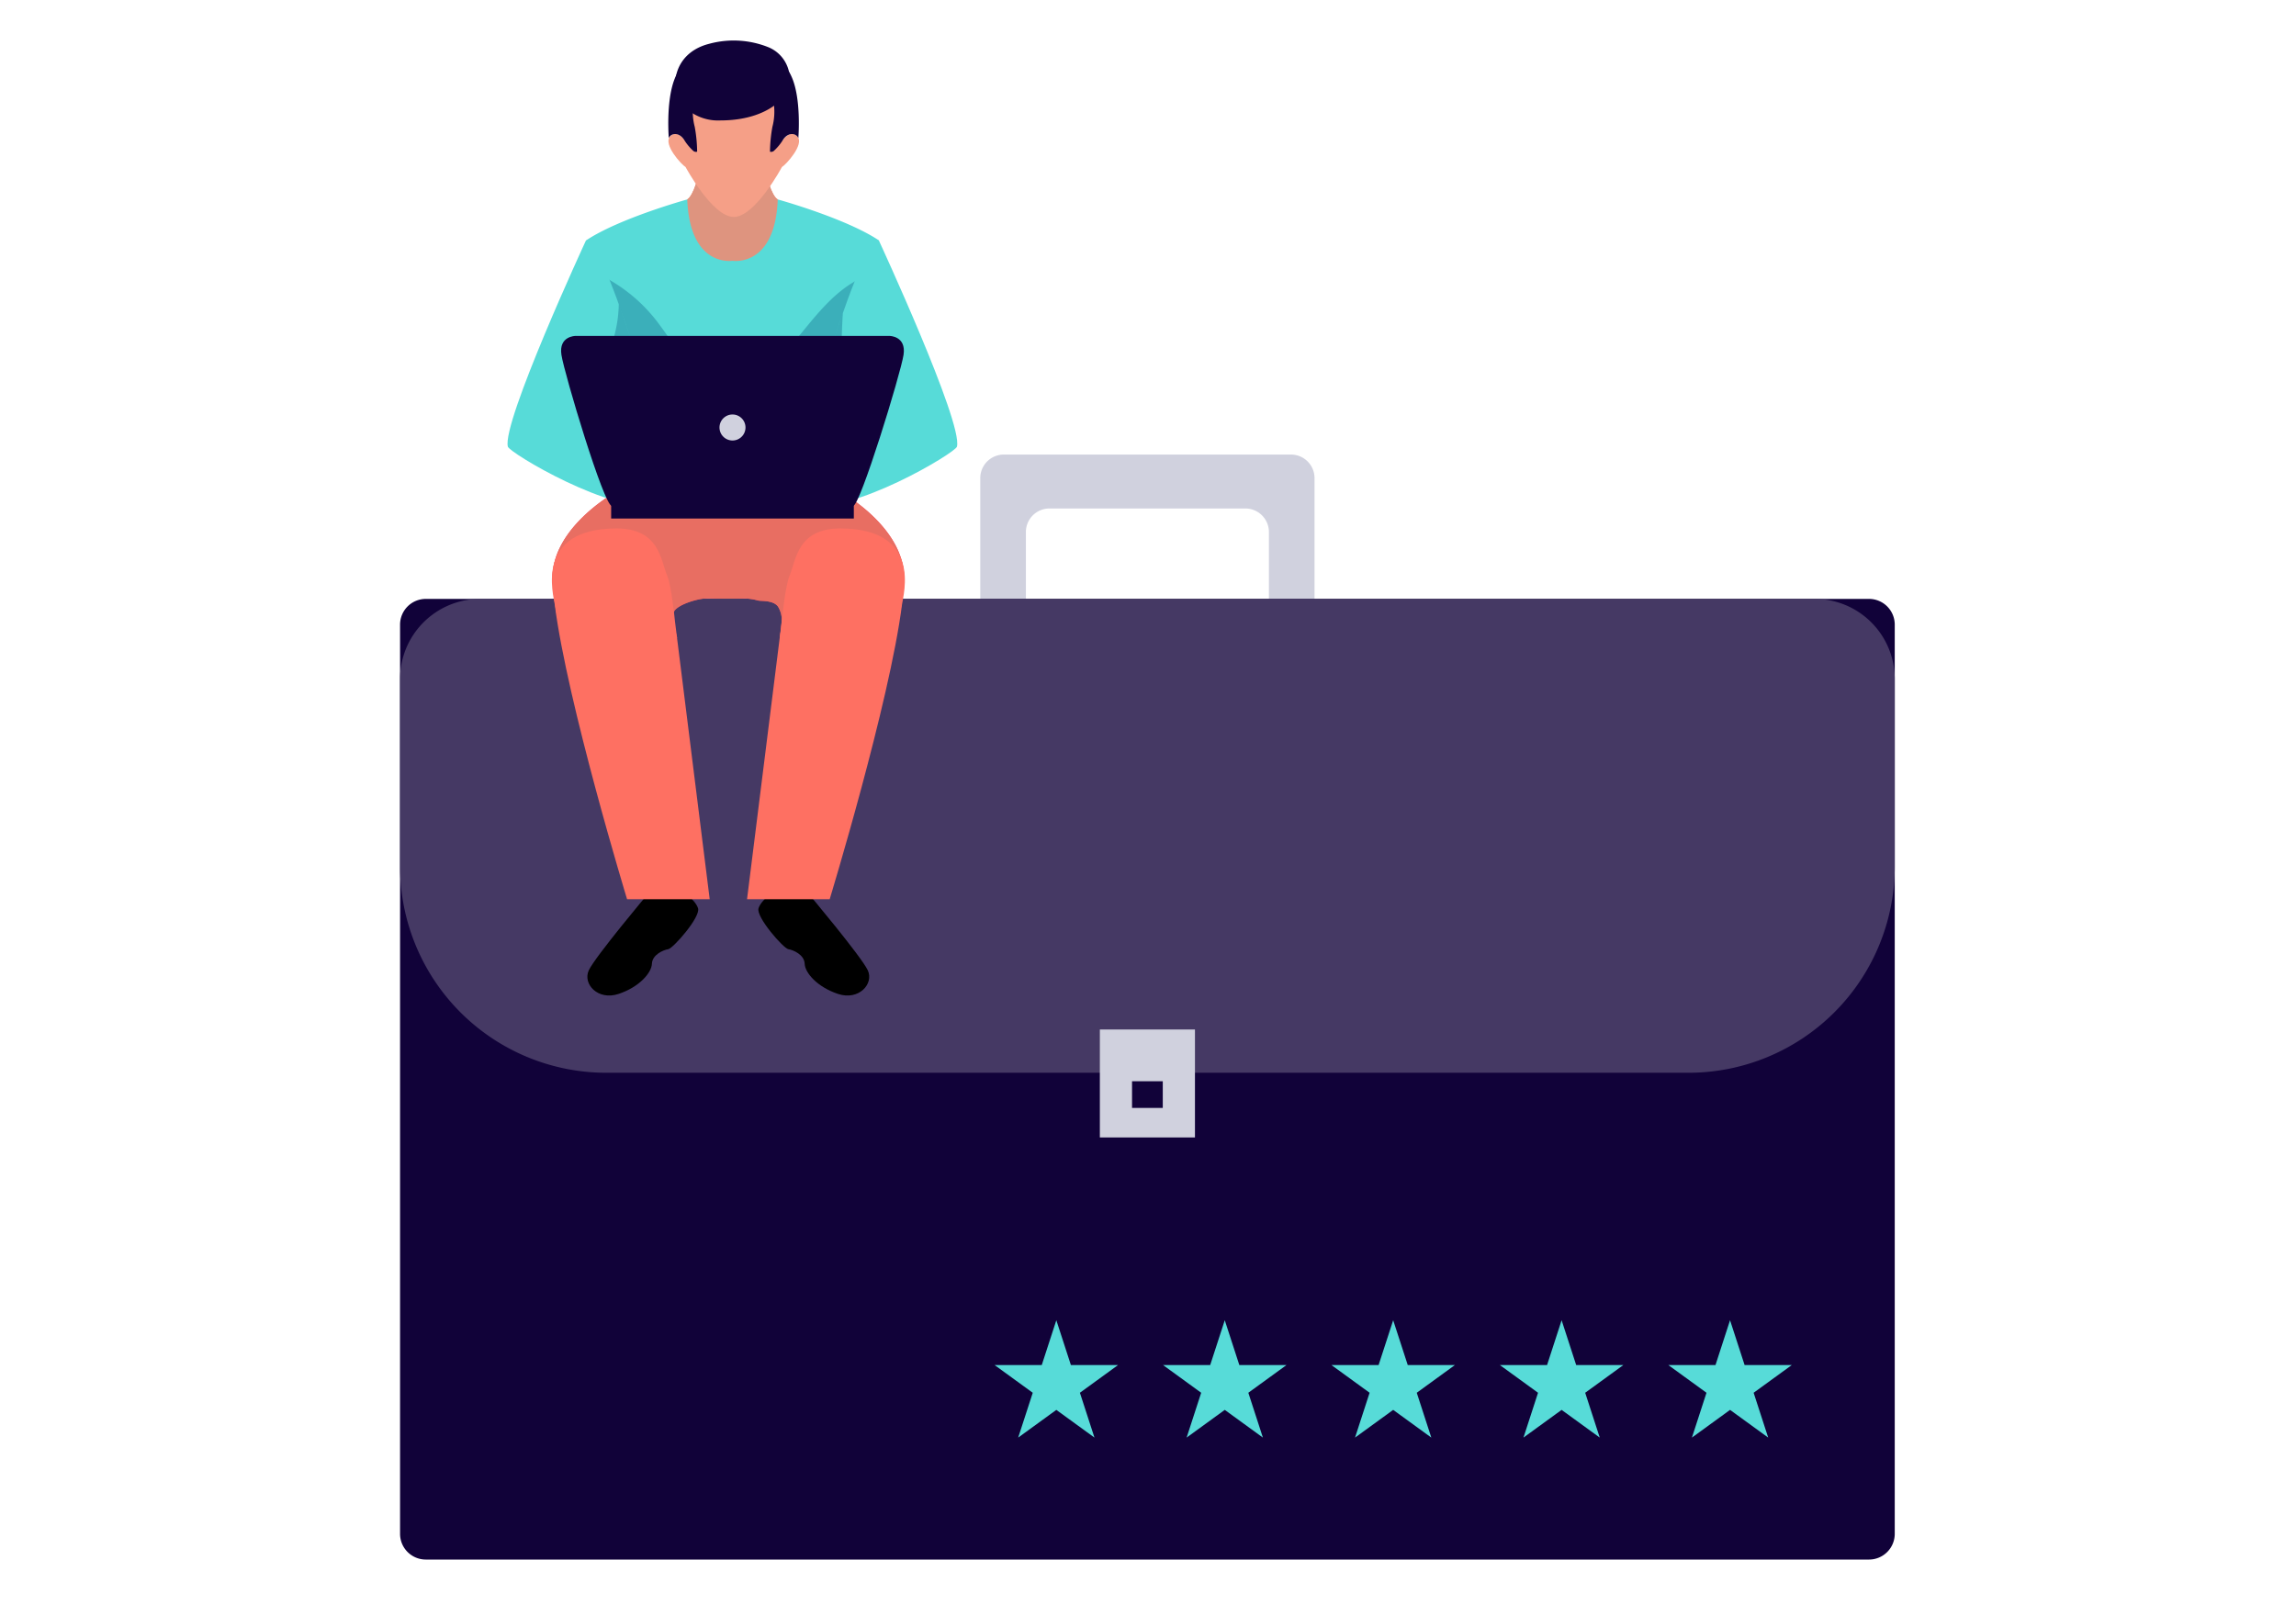 <svg xmlns="http://www.w3.org/2000/svg" width="396" height="276.961" viewBox="0 0 396 276.961">
  <g id="Grupo_56714" data-name="Grupo 56714" transform="translate(-284 -1172.035)">
    <g id="Grupo_55674" data-name="Grupo 55674" transform="translate(52 -7672.965)">
      <rect id="Rectángulo_5163" data-name="Rectángulo 5163" width="396" height="276.961" transform="translate(232 8845)" fill="none"/>
    </g>
    <g id="Grupo_56709" data-name="Grupo 56709" transform="translate(58.84 1043.207)">
      <g id="Grupo_56709-2" data-name="Grupo 56709" transform="translate(294.16 207.244)">
        <path id="Trazado_120148" data-name="Trazado 120148" d="M326.343,162.863v31.508h7.87V172.163a4.063,4.063,0,0,1,4.064-4.064h33.784a4.066,4.066,0,0,1,4.067,4.064v22.207h7.867V162.863a4.066,4.066,0,0,0-4.064-4.067H330.407A4.068,4.068,0,0,0,326.343,162.863Z" transform="translate(-226.273 -158.796)" fill="#d0d1de"/>
        <path id="Rectángulo_29864" data-name="Rectángulo 29864" d="M4.442,0H253.353a4.441,4.441,0,0,1,4.441,4.441V161.284a4.441,4.441,0,0,1-4.441,4.441H4.441A4.441,4.441,0,0,1,0,161.284V4.442A4.442,4.442,0,0,1,4.442,0Z" transform="translate(0 24.902)" fill="#110239"/>
        <path id="Trazado_120149" data-name="Trazado 120149" d="M551.956,212.977V180.614a13.81,13.81,0,0,0-13.812-13.809H307.972a13.81,13.81,0,0,0-13.812,13.809v32.363a35.575,35.575,0,0,0,35.572,35.575H516.381A35.576,35.576,0,0,0,551.956,212.977Z" transform="translate(-294.16 -141.902)" fill="#453964"/>
        <rect id="Rectángulo_29865" data-name="Rectángulo 29865" width="16.402" height="18.623" transform="translate(120.697 99.185)" fill="#d0d1de"/>
        <rect id="Rectángulo_29866" data-name="Rectángulo 29866" width="5.301" height="4.603" transform="translate(126.247 108.113)" fill="#110239"/>
      </g>
      <g id="Grupo_56712" data-name="Grupo 56712" transform="translate(312.696 135.828)">
        <path id="Trazado_120150" data-name="Trazado 120150" d="M322.433,140.412H313.8s-1.241,11.754-3.492,13.153c0,0-2.777,13.884,7.808,13.884,12.8,0,7.8-13.884,7.8-13.884C323.676,152.166,322.433,140.412,322.433,140.412Z" transform="translate(-279.318 -126.16)" fill="#f88667"/>
        <path id="Trazado_120151" data-name="Trazado 120151" d="M322.433,140.412H313.8s-1.241,11.754-3.492,13.153c0,0-2.777,13.884,7.808,13.884,12.8,0,7.8-13.884,7.8-13.884C323.676,152.166,322.433,140.412,322.433,140.412Z" transform="translate(-279.318 -126.16)" fill="#de947f"/>
        <g id="Grupo_56710" data-name="Grupo 56710" transform="translate(27.724)">
          <path id="Trazado_120152" data-name="Trazado 120152" d="M331.312,149.663c-1.194-1.374-2.631.718-2.631.718s1.975-7.774,0-11.178-8.367-1.614-8.367-1.614-6.4-1.794-8.371,1.614,0,11.178,0,11.178-1.433-2.093-2.631-.718,1.971,4.841,2.69,5.261c0,0,4.605,8.61,8.311,8.61s8.308-8.61,8.308-8.61C329.341,154.5,332.509,151.037,331.312,149.663Z" transform="translate(-309.019 -133.11)" fill="#f59f87"/>
          <path id="Trazado_120153" data-name="Trazado 120153" d="M318.722,140.958s-4.841.852-5.379,3.451a10.27,10.27,0,0,0,.258,3.877,25.272,25.272,0,0,1,.414,4.285.746.746,0,0,1-.628-.109,8.855,8.855,0,0,1-1.636-1.978c-.92-1.346-2.242-1.122-2.624-.271,0,0-1.076-12.755,4.26-13.2S318.722,140.958,318.722,140.958Z" transform="translate(-309.037 -133.4)" fill="#110239"/>
          <path id="Trazado_120154" data-name="Trazado 120154" d="M313.166,140.958s4.841.852,5.379,3.451a10.269,10.269,0,0,1-.258,3.877,25.278,25.278,0,0,0-.414,4.285.746.746,0,0,0,.628-.109,8.856,8.856,0,0,0,1.636-1.978c.92-1.346,2.242-1.122,2.624-.271,0,0,1.076-12.755-4.26-13.2S313.166,140.958,313.166,140.958Z" transform="translate(-300.329 -133.4)" fill="#110239"/>
          <path id="Trazado_120155" data-name="Trazado 120155" d="M329.051,141.237A5.948,5.948,0,0,0,325.559,137a16.071,16.071,0,0,0-10.28-.616c-6.769,1.716-6.872,8.728-4.31,10.839a8.308,8.308,0,0,0,6.237,2.382C326.594,149.6,330.5,144.086,329.051,141.237Z" transform="translate(-308.225 -135.828)" fill="#110239"/>
        </g>
        <path id="Trazado_120156" data-name="Trazado 120156" d="M337.554,144.642c-.451,11.8-7.808,10.585-7.808,10.585s-7.351,1.219-7.8-10.585c0,0-11.744,3.246-17.472,7.083a113.373,113.373,0,0,1,2.593,21.754l6.713,26,15.97.79,15.97-.79,6.713-26a113.373,113.373,0,0,1,2.593-21.754C349.3,147.888,337.554,144.642,337.554,144.642Z" transform="translate(-290.948 -117.237)" fill="#57dbd8"/>
        <path id="Trazado_120157" data-name="Trazado 120157" d="M350.575,150.143c-7.3,3.89-10.849,12.839-17.938,17.226-7.335,4.537-12.525-4.63-16.094-9.4a27.714,27.714,0,0,0-11.741-9.347,111.017,111.017,0,0,1,1.564,16.449l6.713,26,15.97.79,15.97-.79,6.713-26a110.3,110.3,0,0,1,1.524-16.2C352.328,149.279,351.421,149.689,350.575,150.143Z" transform="translate(-290.25 -108.833)" fill="#00547a" opacity="0.32" style="mix-blend-mode: multiply;isolation: isolate"/>
        <path id="Trazado_120158" data-name="Trazado 120158" d="M363.279,175.928c0-9.126-11.318-15.127-11.318-15.127H313.929s-11.318,6-11.318,15.127a45.636,45.636,0,0,0,.914,7.046h12.634c-.513.927-.979,1.791-1.35,2.522-.112.221-.236.417-.354.628h9.188c.693,0,.469.289.277-.731-.28-1.452-1.178-2.276-.3-3.8.694-1.194,4.086-2.173,5.454-2.2.3-.006.6-.006.886,0q2.98.07,5.961,0a10.62,10.62,0,0,1,2.217.367c.644.106,2.553-.059,3.377,1.023a4.39,4.39,0,0,1,.647,2.2,20.9,20.9,0,0,1-.348,3.137h11.514a33.836,33.836,0,0,1-2.208-3.15h11.241A45.642,45.642,0,0,0,363.279,175.928Z" transform="translate(-294.87 -83.151)" fill="#fd425f"/>
        <path id="Trazado_120159" data-name="Trazado 120159" d="M363.279,175.928c0-9.126-11.318-15.127-11.318-15.127H313.929s-11.318,6-11.318,15.127a45.636,45.636,0,0,0,.914,7.046h12.634c-.513.927-.979,1.791-1.35,2.522-.112.221-.236.417-.354.628h9.188c.693,0,.469.289.277-.731-.28-1.452-1.178-2.276-.3-3.8.694-1.194,4.086-2.173,5.454-2.2.3-.006.6-.006.886,0q2.98.07,5.961,0a10.62,10.62,0,0,1,2.217.367c.644.106,2.553-.059,3.377,1.023a4.39,4.39,0,0,1,.647,2.2,20.9,20.9,0,0,1-.348,3.137h11.514a33.836,33.836,0,0,1-2.208-3.15h11.241A45.642,45.642,0,0,0,363.279,175.928Z" transform="translate(-294.87 -83.151)" fill="#e86e62"/>
        <path id="Trazado_120160" data-name="Trazado 120160" d="M313.643,146.921s-14.524,31.387-13.467,35.562c.264,1.045,17.929,11.713,26.247,10.183l3.383-.625S317.462,146.7,313.643,146.921Z" transform="translate(-300.121 -112.432)" fill="#57dbd8"/>
        <path id="Trazado_120161" data-name="Trazado 120161" d="M331.684,146.921s14.524,31.387,13.467,35.562c-.264,1.045-17.929,11.713-26.247,10.183l-3.383-.625S327.865,146.7,331.684,146.921Z" transform="translate(-267.637 -112.432)" fill="#57dbd8"/>
        <path id="Trazado_120162" data-name="Trazado 120162" d="M308.1,150.451a21.921,21.921,0,0,1-.557,4.583c-1.284,5.672-3.309,11.592-1.185,17.351a92.745,92.745,0,0,0,6.555,12.966,10.571,10.571,0,0,0,2.3-.134l3.383-.625S312.941,163.806,308.1,150.451Z" transform="translate(-288.916 -104.983)" fill="#00547a" opacity="0.32" style="mix-blend-mode: multiply;isolation: isolate"/>
        <path id="Trazado_120163" data-name="Trazado 120163" d="M323.742,184.01a20.386,20.386,0,0,0,1.608-8.364c-.193-5.8-.227-11.592-.134-17.391.04-2.5.106-4.932.252-7.307-4.708,13.352-9.947,32.6-9.947,32.6l3.383.625A13.873,13.873,0,0,0,323.742,184.01Z" transform="translate(-267.637 -103.935)" fill="#00547a" opacity="0.32" style="mix-blend-mode: multiply;isolation: isolate"/>
        <path id="Trazado_120164" data-name="Trazado 120164" d="M315.085,183.506s-9.213,10.964-10.292,13.3,1.558,5.264,5.146,4.067,5.684-3.647,5.743-5.205,1.974-2.385,2.811-2.509,5.625-5.566,5.146-7.062-2.882-3.134-2.882-3.134Z" transform="translate(-290.78 -36.41)"/>
        <path id="Trazado_120165" data-name="Trazado 120165" d="M322.624,183.506s9.21,10.964,10.289,13.3-1.555,5.264-5.146,4.067-5.684-3.647-5.743-5.205-1.974-2.385-2.811-2.509-5.625-5.566-5.146-7.062,2.882-3.134,2.882-3.134Z" transform="translate(-270.775 -36.41)"/>
        <path id="Trazado_120166" data-name="Trazado 120166" d="M322.46,171.027c-1.1-2.609-1.322-8.131-8.71-8.131-14.232,0-10.9,11.405-10.678,13.109,2.152,16.981,12.478,50.858,12.478,50.858H329.8s-5.183-41.511-5.986-47.91C323.71,178.073,323.213,172.821,322.46,171.027Z" transform="translate(-294.931 -78.732)" fill="#fe7062"/>
        <path id="Trazado_120167" data-name="Trazado 120167" d="M320.75,171.027c1.1-2.609,1.321-8.131,8.709-8.131,14.241,0,10.9,11.405,10.678,13.109-2.152,16.981-12.478,50.858-12.478,50.858H313.406s5.183-41.511,5.986-47.91C319.5,178.073,320,172.821,320.75,171.027Z" transform="translate(-272.098 -78.732)" fill="#fe7062"/>
        <g id="Grupo_56711" data-name="Grupo 56711" transform="translate(9.238 50.953)">
          <rect id="Rectángulo_29867" data-name="Rectángulo 29867" width="41.854" height="2.481" transform="translate(8.635 29.017)" fill="#110239"/>
          <path id="Trazado_120168" data-name="Trazado 120168" d="M359.735,152.215H305.572s-2.923,0-2.422,3.262,7.329,26.076,8.706,26.076h41.6c1.21,0,8.2-22.814,8.7-26.076S359.735,152.215,359.735,152.215Z" transform="translate(-303.092 -152.215)" fill="#110239"/>
          <path id="Trazado_120169" data-name="Trazado 120169" d="M316.363,158.813a2.242,2.242,0,1,1-2.242-2.239A2.241,2.241,0,0,1,316.363,158.813Z" transform="translate(-284.558 -143.02)" fill="#d0d1de"/>
        </g>
      </g>
      <g id="Grupo_56713" data-name="Grupo 56713" transform="translate(396.706 356.584)">
        <path id="Trazado_120170" data-name="Trazado 120170" d="M337.783,206.824l2.512,7.734h8.131l-6.578,4.779,2.512,7.733-6.578-4.779-6.579,4.779,2.513-7.733-6.578-4.779h8.131Z" transform="translate(-327.139 -206.824)" fill="#57dbd8"/>
        <path id="Trazado_120171" data-name="Trazado 120171" d="M347.126,206.824l2.512,7.734h8.131l-6.578,4.779,2.512,7.733-6.578-4.779-6.579,4.779,2.513-7.733-6.578-4.779h8.131Z" transform="translate(-307.432 -206.824)" fill="#57dbd8"/>
        <path id="Trazado_120172" data-name="Trazado 120172" d="M356.468,206.824l2.512,7.734h8.131l-6.578,4.779,2.512,7.733-6.578-4.779-6.579,4.779,2.513-7.733-6.579-4.779h8.131Z" transform="translate(-287.726 -206.824)" fill="#57dbd8"/>
        <path id="Trazado_120173" data-name="Trazado 120173" d="M365.81,206.824l2.512,7.734h8.131l-6.578,4.779,2.512,7.733-6.578-4.779-6.579,4.779,2.513-7.733-6.579-4.779H363.3Z" transform="translate(-268.018 -206.824)" fill="#57dbd8"/>
        <path id="Trazado_120174" data-name="Trazado 120174" d="M375.153,206.824l2.512,7.734H385.8l-6.578,4.779,2.512,7.733-6.578-4.779-6.578,4.779,2.513-7.733-6.579-4.779h8.131Z" transform="translate(-248.312 -206.824)" fill="#57dbd8"/>
      </g>
    </g>
  </g>
</svg>
